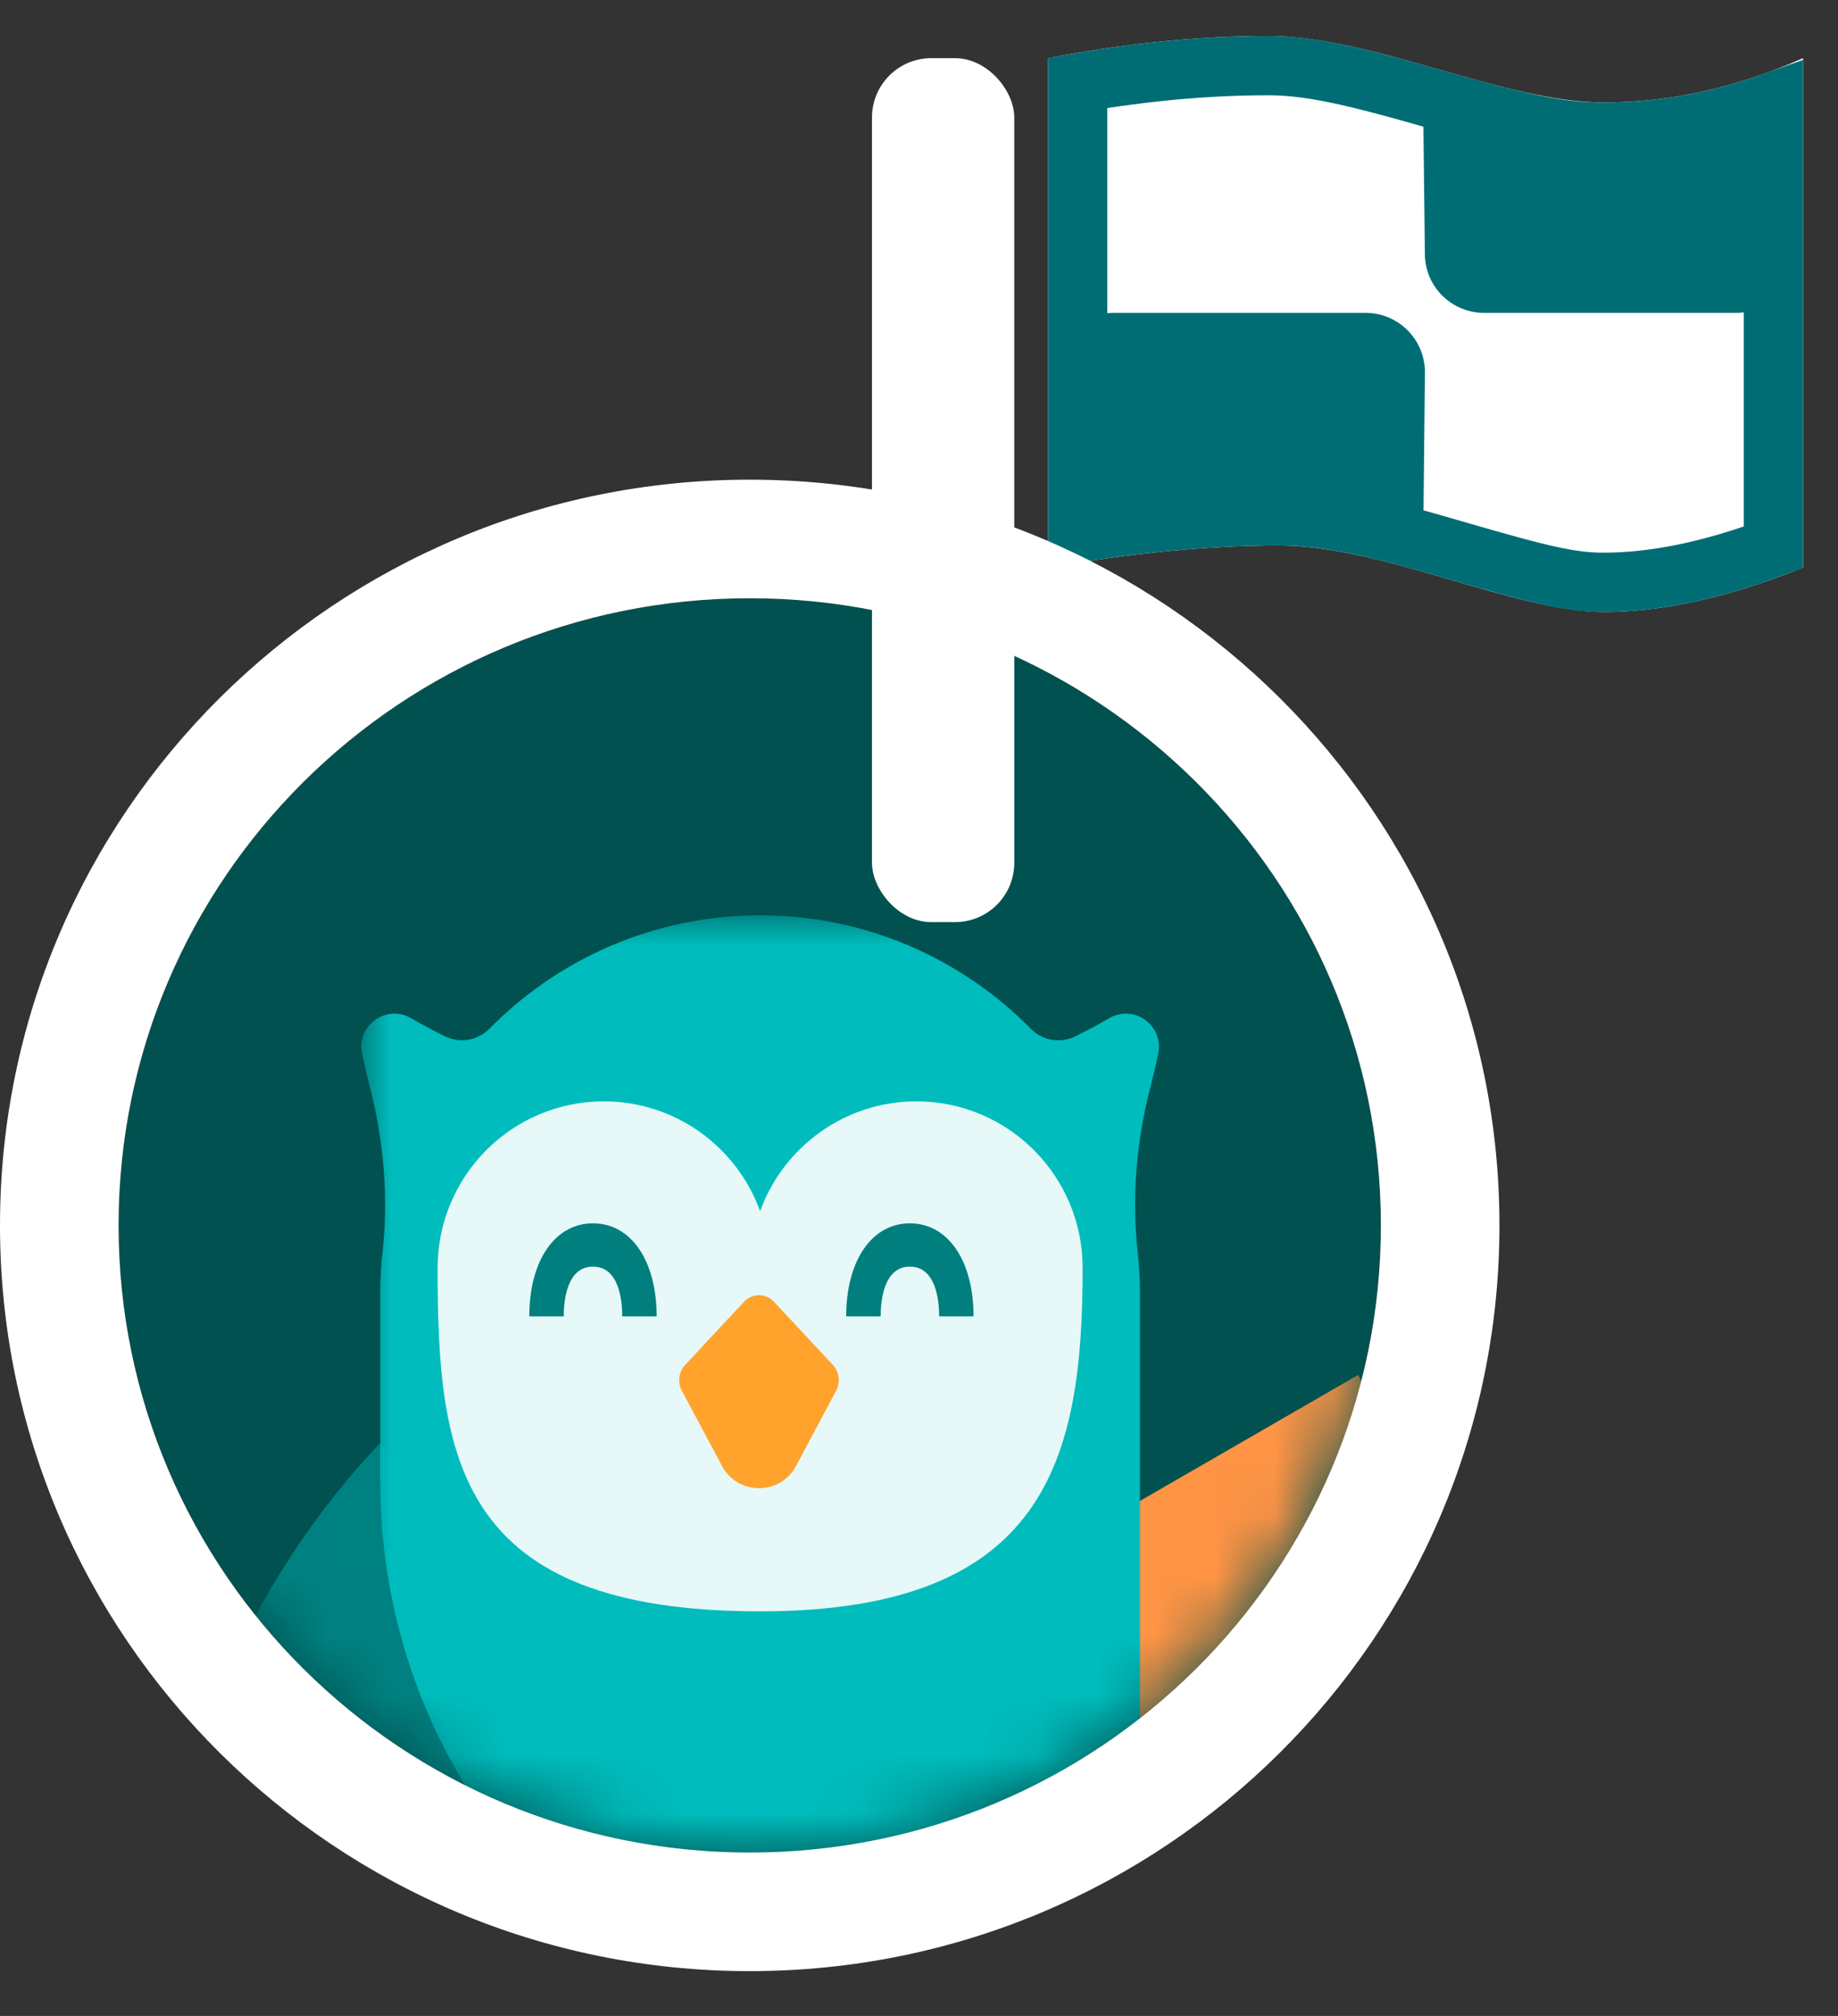 <?xml version="1.0" encoding="UTF-8"?>
<svg width="31px" height="34px" viewBox="0 0 31 34" version="1.1" xmlns="http://www.w3.org/2000/svg" xmlns:xlink="http://www.w3.org/1999/xlink">
    <rect x="0" y="0" width="31" height="34" fill="#333333" stroke="none"/>
    <!-- Generator: Sketch 55.2 (78181) - https://sketchapp.com -->
    <title>Group 26</title>
    <desc>Created with Sketch.</desc>
    <defs>
        <ellipse id="path-1" cx="10.645" cy="10.577" rx="10.645" ry="10.577"></ellipse>
        <polygon id="path-3" points="0 0 15.09 0 15.09 19.643 0 19.643"></polygon>
    </defs>
    <g id="Symbols" stroke="none" stroke-width="1" fill="none" fill-rule="evenodd">
        <g id="Group-26" transform="translate(0, 0.607)">
            <g id="Group-5" transform="translate(2, 9.393)">
                <g id="Group-12" transform="translate(0, 0)">
                    <g id="Group-2">
                        <g id="Group-14">
                            <g>
                                <g id="Group-4">
                                    <g id="Group-9" transform="translate(0, 0.09)">
                                        <mask id="mask-2" fill="white">
                                            <use xlink:href="#path-1"></use>
                                        </mask>
                                        <use id="Mask" fill="#005150" xlink:href="#path-1"></use>
                                        <g mask="url(#mask-2)" id="Group-8">
                                            <g transform="translate(-4.913, 5.347)">
                                                <g>
                                                    <path d="M0.825,16.388 L27.367,16.388 C27.154,23.614 21.294,29.406 14.096,29.406 C6.898,29.406 1.038,23.614 0.825,16.388 Z" id="Combined-Shape-Copy-2" fill="#008181" transform="translate(14.096, 22.897) rotate(-315) translate(-14.096, -22.897) "></path>
                                                    <g id="Group-7" transform="translate(9.007, 0)">
                                                        <g id="Group-6">
                                                            <path d="M7.138,10.344 L19.065,10.344 C18.973,13.57 16.338,16.156 13.102,16.156 C9.865,16.156 7.23,13.57 7.138,10.344 Z" id="Combined-Shape-Copy" fill="#FF9445" transform="translate(13.102, 13.25) rotate(-30) translate(-13.102, -13.25) "></path>
                                                            <g id="Group">
                                                                <g id="Group-3">
                                                                    <mask id="mask-4" fill="white">
                                                                        <use xlink:href="#path-3"></use>
                                                                    </mask>
                                                                    <g id="Clip-2"></g>
                                                                    <path d="M13.133,18.597 L13.133,6.39 C13.133,6.154 13.12,5.921 13.095,5.692 C12.991,4.745 13.075,3.791 13.316,2.869 C13.361,2.697 13.402,2.519 13.441,2.335 C13.541,1.86 13.034,1.492 12.613,1.736 C12.425,1.845 12.229,1.951 12.033,2.045 C11.783,2.165 11.487,2.112 11.293,1.915 C10.13,0.734 8.513,0 6.726,0 C4.939,0 3.322,0.734 2.159,1.914 C1.965,2.111 1.669,2.164 1.42,2.044 C1.224,1.95 1.029,1.845 0.84,1.736 C0.42,1.492 -0.087,1.86 0.013,2.335 C0.051,2.518 0.092,2.695 0.137,2.865 C0.377,3.787 0.462,4.741 0.357,5.688 C0.332,5.918 0.319,6.152 0.319,6.39 L0.319,9.553 C0.319,13.574 2.732,17.041 6.189,18.597 L1.593,18.597 L15.09,18.597 L13.133,18.597 Z" id="Fill-1" fill="#00BCBC" mask="url(#mask-4)"></path>
                                                                </g>
                                                                <path d="M9.362,3.138 C8.15,3.138 7.117,3.91 6.726,4.99 C6.335,3.91 5.303,3.138 4.09,3.138 C2.542,3.138 1.287,4.396 1.287,5.948 C1.287,9.146 1.595,11.739 6.726,11.739 C11.573,11.739 12.166,9.146 12.166,5.948 C12.166,4.396 10.911,3.138 9.362,3.138" id="Fill-4" fill="#FFFFFF" opacity="0.901"></path>
                                                            </g>
                                                        </g>
                                                    </g>
                                                </g>
                                            </g>
                                        </g>
                                    </g>
                                </g>
                                <path d="M11.427,14.722 L12.102,13.455 C12.178,13.314 12.155,13.136 12.048,13.021 L11.054,11.955 C10.917,11.808 10.686,11.808 10.549,11.955 L9.555,13.021 C9.447,13.136 9.425,13.314 9.5,13.455 L10.176,14.722 C10.444,15.225 11.159,15.225 11.427,14.722" id="Fill-10" fill="#FFA32C"></path>
                            </g>
                        </g>
                    </g>
                </g>
                <g id="Group-13" transform="translate(6.927, 10.632)" fill="#007F7E">
                    <path d="M7.493,1.569 L6.913,1.569 C6.913,1.317 6.865,0.73 6.419,0.73 C5.974,0.73 5.926,1.317 5.926,1.569 L5.345,1.569 C5.345,0.63 5.777,0 6.419,0 C7.062,0 7.493,0.63 7.493,1.569" id="Fill-7"></path>
                    <path d="M2.148,1.569 L1.568,1.569 C1.568,1.317 1.52,0.73 1.074,0.73 C0.629,0.73 0.581,1.317 0.581,1.569 L0,1.569 C0,0.63 0.432,0 1.074,0 C1.717,0 2.148,0.63 2.148,1.569" id="Fill-7-Copy"></path>
                </g>
            </g>
            <path d="M17.676,0.374 C18.973,0.125 20.211,8.8817842e-16 21.39,8.8817842e-16 C23.159,8.8817842e-16 25.369,1.121 27.05,1.121 C28.17,1.121 29.29,0.872 30.41,0.374 L30.41,8.967 C29.172,9.465 28.052,9.714 27.05,9.714 C25.546,9.714 23.336,8.593 21.567,8.593 C20.388,8.593 19.091,8.718 17.676,8.967 L17.676,0.374 Z" id="Mask" fill="#FFFFFF"></path>
            <path d="M18.176,0.791 L18.176,8.377 C19.393,8.188 20.523,8.093 21.567,8.093 C22.223,8.093 22.925,8.222 23.87,8.481 C24.067,8.535 24.258,8.589 24.548,8.674 C26.005,9.098 26.497,9.214 27.05,9.214 C27.899,9.214 28.853,9.019 29.91,8.625 L29.91,1.112 C28.96,1.451 28.006,1.621 27.05,1.621 C26.287,1.621 25.661,1.481 24.116,1.041 C23.982,1.003 23.982,1.003 23.849,0.965 C22.685,0.637 22.017,0.5 21.39,0.5 C20.367,0.5 19.295,0.597 18.176,0.791 Z" id="Mask-Copy" stroke="#006D75"></path>
            <path d="M18.767,4.67 L23.033,4.67 C23.585,4.67 24.033,5.118 24.033,5.67 C24.033,5.674 24.033,5.677 24.033,5.681 L24,8.893 C23.13,8.265 22.463,7.931 22,7.893 C21.617,7.861 20.636,7.97 19.059,8.219 C18.513,8.306 18.001,7.933 17.915,7.388 C17.911,7.365 17.909,7.342 17.906,7.318 L17.771,5.757 C17.723,5.207 18.13,4.722 18.68,4.674 C18.709,4.672 18.738,4.67 18.767,4.67 Z" id="Rectangle" fill="#006D75"></path>
            <path d="M24,0.893 L29.191,1.325 C29.663,1.365 30.042,1.729 30.101,2.198 L30.269,3.546 C30.338,4.094 29.949,4.594 29.401,4.663 C29.36,4.668 29.319,4.67 29.277,4.67 L25.032,4.67 C24.484,4.67 24.038,4.23 24.032,3.682 L24,0.893 Z" id="Rectangle-Copy" fill="#006D75"></path>
            <rect id="Rectangle" fill="#FFFFFF" x="14.707" y="0.374" width="2.4" height="14.571" rx="1"></rect>
            <path d="M12.645,32.637 C19.626,32.637 25.29,27.009 25.29,20.06 C25.29,13.111 19.626,7.483 12.645,7.483 C5.664,7.483 1.77635684e-15,13.111 1.77635684e-15,20.06 C1.77635684e-15,27.009 5.664,32.637 12.645,32.637 Z M12.645,30.637 C6.766,30.637 2,25.902 2,20.06 C2,14.219 6.766,9.483 12.645,9.483 C18.524,9.483 23.29,14.219 23.29,20.06 C23.29,25.902 18.524,30.637 12.645,30.637 Z" id="Mask" fill="#FFFFFF" fill-rule="nonzero"></path>
        </g>
    </g>
</svg>